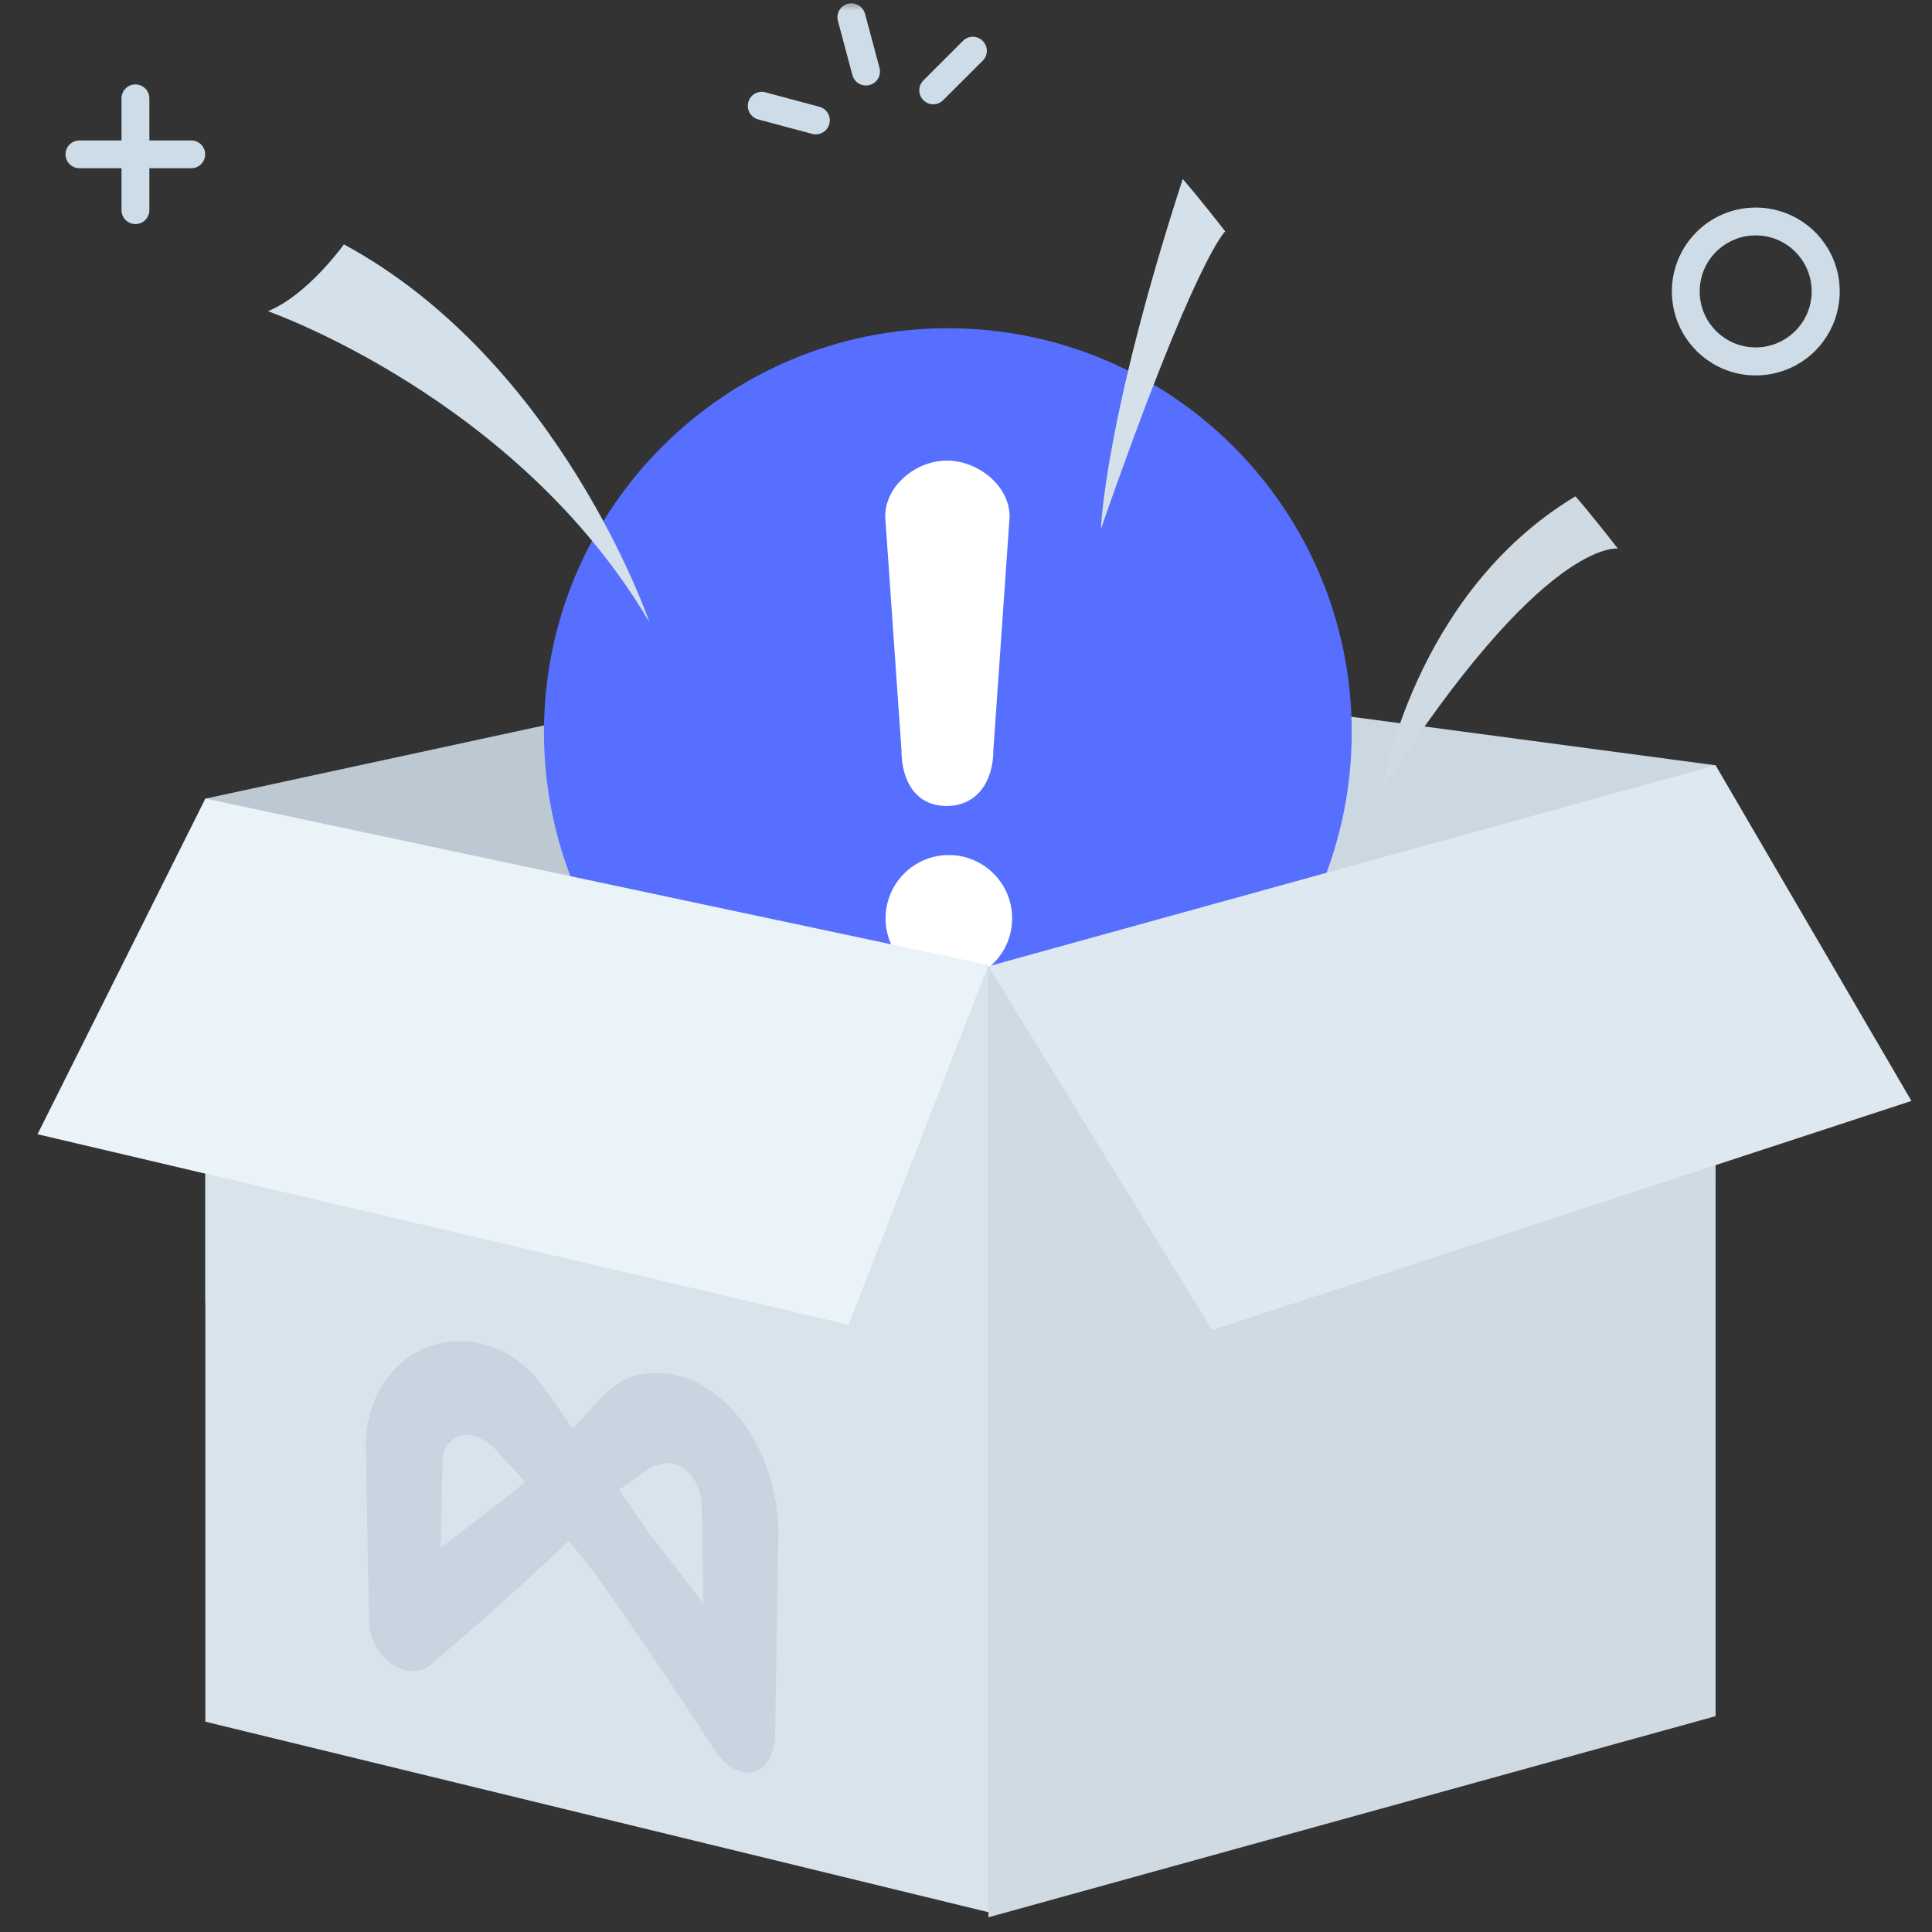 <?xml version="1.0" encoding="UTF-8"?>
<svg width="90px" height="90px" viewBox="0 0 90 90" version="1.1" xmlns="http://www.w3.org/2000/svg" xmlns:xlink="http://www.w3.org/1999/xlink">
    <rect x="0" y="0" width="90" height="90" fill="#333333" stroke="none"/>
    <title>NoData</title>
    <defs>
        <rect id="path-1" x="0" y="0" width="90" height="90"></rect>
    </defs>
    <g id="导航" stroke="none" stroke-width="1" fill="none" fill-rule="evenodd">
        <g transform="translate(-390, -2056)" id="NoData">
            <g transform="translate(390, 2056)">
                <mask id="mask-2" fill="white">
                    <use xlink:href="#path-1"></use>
                </mask>
                <g id="蒙版"></g>
                <g id="编组-27" mask="url(#mask-2)">
                    <g transform="translate(1.748, 0.155)">
                        <g id="编组-26" stroke-width="1" fill="none">
                            <path d="M1.952,6.387 L7.162,6.387 C7.52,6.387 7.809,6.677 7.809,7.035 C7.809,7.392 7.52,7.682 7.162,7.682 L1.952,7.682 C1.595,7.682 1.305,7.392 1.305,7.035 C1.305,6.677 1.595,6.387 1.952,6.387 L1.952,6.387 Z" id="路径" fill="#CEDCE7" fill-rule="nonzero"></path>
                            <path d="M4.56,3.777 C4.918,3.777 5.21,4.069 5.21,4.427 L5.21,9.634 C5.21,9.992 4.92,10.283 4.561,10.283 C4.203,10.283 3.913,9.992 3.913,9.634 L3.913,4.427 C3.913,4.069 4.202,3.777 4.56,3.777 Z" id="路径" fill="#CEDCE7" fill-rule="nonzero"></path>
                            <path d="M33.911,4.146 L36.423,4.82 C36.649,4.881 36.825,5.057 36.885,5.282 C36.945,5.507 36.881,5.748 36.716,5.913 C36.55,6.078 36.31,6.142 36.085,6.082 L33.57,5.407 C33.221,5.313 33.015,4.954 33.11,4.606 C33.204,4.257 33.563,4.051 33.911,4.146 L33.911,4.146 Z" id="路径" fill="#CEDCE7" fill-rule="nonzero"></path>
                            <path d="M38.548,0.487 L39.222,3.004 C39.283,3.23 39.219,3.47 39.055,3.636 C38.89,3.801 38.649,3.866 38.424,3.806 C38.198,3.747 38.022,3.571 37.961,3.346 L37.286,0.822 C37.24,0.655 37.263,0.476 37.35,0.325 C37.436,0.174 37.58,0.064 37.748,0.02 C38.098,-0.067 38.453,0.141 38.548,0.489 L38.548,0.487 Z" id="路径" fill="#CEDCE7" fill-rule="nonzero"></path>
                            <path d="M44.031,2.671 L42.188,4.511 C42.066,4.634 41.9,4.704 41.727,4.704 C41.555,4.704 41.389,4.634 41.267,4.511 C41.144,4.39 41.075,4.224 41.075,4.051 C41.075,3.879 41.144,3.713 41.267,3.591 L43.108,1.751 C43.229,1.627 43.396,1.557 43.569,1.557 C43.743,1.557 43.909,1.627 44.031,1.751 C44.154,1.872 44.223,2.038 44.223,2.211 C44.223,2.384 44.154,2.55 44.031,2.671 L44.031,2.671 Z" id="路径" fill="#CEDCE7" fill-rule="nonzero"></path>
                            <path d="M80.039,9.514 C81.621,9.512 83.048,10.463 83.655,11.923 C84.262,13.384 83.929,15.066 82.812,16.186 C81.695,17.306 80.013,17.642 78.551,17.038 C77.089,16.434 76.135,15.009 76.134,13.427 C76.134,11.261 77.882,9.514 80.039,9.514 Z M80.039,10.811 C78.598,10.811 77.43,11.979 77.43,13.42 C77.43,14.861 78.598,16.029 80.039,16.029 L80.039,16.029 C81.479,16.026 82.647,14.859 82.647,13.419 C82.647,11.978 81.479,10.811 80.039,10.811 Z" id="形状结合" fill="#CEDCE7" fill-rule="nonzero"></path>
                            <polygon id="路径" fill="#CBD8E2" fill-rule="nonzero" points="78.171 35.495 39.086 30.288 39.086 50.942 78.171 55.044"></polygon>
                            <polygon id="路径" fill="#BCC9D3" fill-rule="nonzero" points="7.818 37.049 39.086 30.288 39.086 53.738 7.818 60.499"></polygon>
                            <path d="M42.406,15.136 C32.015,15.136 23.592,23.559 23.592,33.949 C23.592,44.339 32.015,52.762 42.406,52.762 C52.797,52.762 61.22,44.339 61.22,33.949 C61.22,23.559 52.797,15.136 42.406,15.136 Z" id="路径" fill="#566FFE" fill-rule="nonzero"></path>
                            <path d="M42.364,21.301 C43.805,21.301 45.284,22.469 45.284,23.909 L44.527,34.782 C44.527,36.222 43.787,37.39 42.346,37.39 C40.908,37.39 40.245,36.221 40.245,34.782 L39.488,23.909 C39.487,22.469 40.922,21.301 42.364,21.301 L42.364,21.301 Z" id="路径" fill="#FFFFFF" fill-rule="nonzero"></path>
                            <path d="M42.451,45.573 C40.823,45.573 39.506,44.254 39.506,42.626 C39.506,40.998 40.823,39.676 42.451,39.676 C44.079,39.676 45.402,40.998 45.402,42.626 C45.402,44.254 44.079,45.573 42.451,45.573 Z" id="路径" fill="#FFFFFF" fill-rule="nonzero"></path>
                            <polygon id="路径" fill="#CFDAE2" fill-rule="nonzero" points="44.296 44.864 78.171 35.495 78.171 79.791 44.296 89.16"></polygon>
                            <polygon id="路径" fill="#D9E3EB" fill-rule="nonzero" points="7.818 37.049 44.296 44.864 44.296 88.922 7.818 80.048"></polygon>
                            <polygon id="路径" fill="#EAF3F8" fill-rule="nonzero" points="44.296 44.796 7.818 37.049 0 52.682 37.783 61.556"></polygon>
                            <polygon id="路径" fill="#DDE8F0" fill-rule="nonzero" points="44.296 44.864 78.171 35.495 87.294 51.131 54.721 61.805"></polygon>
                            <path d="M62.623,36.656 C62.623,36.656 64.07,27.517 71.642,22.965 C71.642,22.965 72.309,23.716 73.619,25.403 C73.619,25.403 70.176,24.857 62.623,36.656 Z" id="路径" fill="#CFDAE2" fill-rule="nonzero"></path>
                            <path d="M49.538,24.486 C49.538,24.486 49.683,19.481 53.347,8.184 C53.347,8.184 54.014,8.935 55.327,10.623 C55.327,10.623 53.945,11.824 49.538,24.486 Z" id="路径" fill="#D5E1EA" fill-rule="nonzero"></path>
                            <path d="M28.502,28.825 C28.502,28.825 24.376,16.701 14.273,11.229 C14.273,11.229 12.585,13.591 10.734,14.342 C10.726,14.342 22.355,18.388 28.502,28.825 L28.502,28.825 Z" id="路径" fill="#D5E1EA" fill-rule="nonzero"></path>
                        </g>
                        <path d="M22.243,69.267 C22.207,69.292 22.172,69.32 22.139,69.349 C22.103,69.374 22.069,69.402 22.035,69.431 C22,69.456 21.965,69.484 21.932,69.513 C21.896,69.538 21.861,69.566 21.828,69.595 C21.792,69.62 21.758,69.648 21.724,69.677 C21.688,69.702 21.654,69.729 21.621,69.758 C21.585,69.784 21.55,69.811 21.517,69.84 C21.481,69.865 21.446,69.892 21.413,69.921 C21.377,69.946 21.343,69.974 21.309,70.002 C21.273,70.028 21.239,70.055 21.206,70.084 C21.17,70.108 21.135,70.136 21.102,70.164 C21.066,70.189 21.032,70.216 20.998,70.245 C20.962,70.27 20.928,70.297 20.895,70.326 C20.859,70.351 20.824,70.378 20.791,70.406 C20.755,70.431 20.72,70.458 20.687,70.487 C20.651,70.511 20.617,70.538 20.583,70.567 C20.547,70.592 20.513,70.618 20.48,70.647 C20.444,70.672 20.409,70.698 20.376,70.727 C20.34,70.751 20.306,70.778 20.272,70.807 C20.236,70.831 20.202,70.858 20.169,70.886 C20.133,70.911 20.098,70.937 20.065,70.966 C20.029,70.99 19.994,71.017 19.961,71.045 C19.925,71.069 19.891,71.096 19.857,71.124 C19.821,71.149 19.787,71.175 19.754,71.203 C19.718,71.228 19.683,71.254 19.65,71.282 C19.614,71.307 19.579,71.333 19.546,71.361 C19.51,71.385 19.476,71.412 19.442,71.44 C19.406,71.464 19.372,71.49 19.339,71.518 C19.303,71.542 19.268,71.569 19.235,71.596 C19.199,71.621 19.165,71.647 19.131,71.675 C19.095,71.699 19.061,71.725 19.028,71.753 C18.992,71.777 18.957,71.803 18.924,71.831 C18.888,71.855 18.853,71.881 18.82,71.908 C18.809,71.916 18.798,71.924 18.787,71.932 C18.787,71.93 18.786,71.928 18.786,71.926 C18.789,71.888 18.79,71.849 18.79,71.81 C18.79,71.799 18.789,71.789 18.789,71.778 C18.791,71.74 18.793,71.701 18.793,71.661 C18.793,71.651 18.792,71.64 18.792,71.63 C18.794,71.591 18.796,71.553 18.796,71.513 C18.796,71.503 18.795,71.492 18.795,71.482 C18.797,71.443 18.799,71.404 18.799,71.365 C18.799,71.354 18.798,71.344 18.798,71.334 C18.8,71.295 18.802,71.256 18.802,71.216 C18.802,71.206 18.801,71.196 18.801,71.185 C18.803,71.147 18.804,71.108 18.804,71.068 C18.804,71.058 18.804,71.047 18.804,71.037 C18.806,70.998 18.807,70.959 18.807,70.92 C18.807,70.909 18.807,70.899 18.807,70.889 C18.809,70.85 18.81,70.811 18.81,70.771 C18.81,70.761 18.81,70.751 18.809,70.741 C18.812,70.702 18.813,70.663 18.813,70.623 C18.813,70.613 18.812,70.603 18.812,70.592 C18.814,70.554 18.816,70.514 18.816,70.475 C18.816,70.464 18.815,70.454 18.815,70.444 C18.817,70.405 18.819,70.366 18.819,70.326 C18.819,70.316 18.818,70.306 18.818,70.296 C18.82,70.257 18.822,70.218 18.822,70.178 C18.822,70.168 18.821,70.158 18.821,70.148 C18.823,70.109 18.824,70.069 18.824,70.03 C18.824,70.019 18.824,70.009 18.824,69.999 C18.826,69.96 18.827,69.921 18.827,69.881 C18.827,69.871 18.827,69.861 18.827,69.851 C18.829,69.812 18.83,69.773 18.83,69.733 C18.83,69.723 18.83,69.713 18.83,69.703 C18.832,69.664 18.833,69.624 18.833,69.584 C18.833,69.574 18.833,69.564 18.832,69.554 C18.835,69.515 18.836,69.476 18.836,69.436 C18.836,69.426 18.835,69.416 18.835,69.406 C18.838,69.367 18.839,69.328 18.839,69.288 C18.839,69.278 18.838,69.268 18.838,69.258 C18.84,69.219 18.842,69.179 18.842,69.139 C18.842,69.129 18.841,69.119 18.841,69.109 C18.843,69.07 18.845,69.031 18.845,68.991 C18.845,68.981 18.844,68.971 18.844,68.961 C18.846,68.922 18.848,68.882 18.848,68.842 C18.848,68.832 18.847,68.823 18.847,68.813 C18.849,68.774 18.85,68.734 18.85,68.694 C18.85,68.684 18.85,68.674 18.85,68.664 C18.852,68.625 18.853,68.586 18.853,68.546 C18.853,68.536 18.853,68.526 18.853,68.516 C18.855,68.477 18.856,68.437 18.856,68.397 C18.856,68.387 18.856,68.377 18.856,68.368 C18.858,68.328 18.859,68.289 18.859,68.249 C18.859,68.239 18.858,68.229 18.858,68.219 C18.861,68.18 18.862,68.14 18.862,68.1 C18.862,68.09 18.861,68.081 18.861,68.071 C18.863,68.032 18.865,67.992 18.865,67.952 C18.865,67.944 18.864,67.936 18.864,67.929 C18.866,67.906 18.867,67.883 18.867,67.86 C18.869,67.839 18.871,67.817 18.872,67.796 C18.875,67.773 18.878,67.749 18.881,67.726 C18.885,67.703 18.889,67.68 18.892,67.657 C18.897,67.638 18.901,67.618 18.905,67.599 C18.91,67.58 18.915,67.562 18.92,67.544 C18.925,67.526 18.931,67.508 18.936,67.49 C18.943,67.473 18.949,67.455 18.955,67.438 C18.962,67.421 18.969,67.403 18.976,67.386 C18.985,67.367 18.994,67.347 19.002,67.328 C19.012,67.31 19.022,67.291 19.031,67.272 C19.041,67.256 19.051,67.24 19.06,67.223 C19.07,67.209 19.079,67.195 19.088,67.18 C19.098,67.166 19.108,67.152 19.118,67.138 C19.129,67.124 19.139,67.111 19.15,67.097 C19.161,67.085 19.172,67.071 19.183,67.058 C19.197,67.044 19.211,67.029 19.224,67.015 C19.239,67.001 19.253,66.988 19.267,66.974 C19.281,66.962 19.295,66.95 19.309,66.938 C19.322,66.928 19.335,66.918 19.348,66.907 C19.362,66.898 19.375,66.888 19.388,66.879 C19.403,66.87 19.416,66.861 19.43,66.852 C19.445,66.844 19.46,66.835 19.474,66.826 C19.492,66.818 19.509,66.808 19.527,66.799 C19.545,66.791 19.563,66.783 19.58,66.775 C19.597,66.768 19.614,66.762 19.631,66.755 C19.647,66.75 19.662,66.745 19.678,66.74 C19.694,66.735 19.71,66.731 19.726,66.726 C19.742,66.722 19.758,66.718 19.775,66.714 C19.792,66.712 19.81,66.708 19.828,66.704 C19.848,66.702 19.868,66.699 19.888,66.696 C19.909,66.695 19.929,66.693 19.949,66.691 C19.968,66.691 19.986,66.691 20.004,66.69 C20.022,66.69 20.039,66.69 20.056,66.69 C20.074,66.692 20.092,66.693 20.109,66.693 C20.127,66.696 20.144,66.697 20.162,66.699 C20.163,66.699 20.164,66.699 20.165,66.699 C20.185,66.703 20.204,66.705 20.222,66.708 C20.244,66.712 20.265,66.716 20.286,66.72 C20.307,66.726 20.328,66.731 20.35,66.736 C20.368,66.742 20.386,66.747 20.404,66.753 C20.421,66.759 20.439,66.765 20.456,66.77 C20.472,66.777 20.489,66.783 20.506,66.79 C20.523,66.797 20.539,66.804 20.556,66.811 C20.573,66.82 20.591,66.829 20.609,66.837 C20.628,66.848 20.647,66.858 20.666,66.868 C20.679,66.876 20.692,66.884 20.705,66.892 C20.761,66.928 20.818,66.962 20.876,66.994 C20.899,67.008 20.922,67.022 20.945,67.035 C20.956,67.043 20.968,67.05 20.979,67.057 C20.992,67.066 21.005,67.075 21.019,67.083 C21.032,67.093 21.044,67.103 21.058,67.112 C21.068,67.12 21.079,67.128 21.09,67.137 C21.103,67.147 21.116,67.157 21.128,67.167 C21.141,67.178 21.153,67.189 21.165,67.199 C21.175,67.208 21.186,67.218 21.197,67.227 C21.209,67.239 21.221,67.25 21.233,67.262 C21.244,67.272 21.254,67.284 21.265,67.294 C21.276,67.306 21.287,67.317 21.297,67.328 C21.318,67.351 21.339,67.375 21.36,67.397 C21.394,67.437 21.429,67.474 21.465,67.511 C21.491,67.542 21.519,67.571 21.546,67.6 C21.573,67.63 21.6,67.659 21.628,67.688 C21.654,67.718 21.682,67.748 21.709,67.777 C21.736,67.807 21.763,67.837 21.791,67.866 C21.818,67.896 21.845,67.926 21.873,67.955 C21.899,67.985 21.926,68.015 21.954,68.044 C21.981,68.074 22.008,68.104 22.036,68.133 C22.062,68.163 22.089,68.193 22.117,68.222 C22.144,68.252 22.171,68.282 22.199,68.311 C22.225,68.342 22.252,68.372 22.28,68.401 C22.307,68.431 22.334,68.461 22.362,68.491 C22.388,68.521 22.416,68.551 22.443,68.58 C22.47,68.611 22.497,68.641 22.525,68.67 C22.551,68.701 22.579,68.731 22.606,68.76 C22.633,68.791 22.66,68.821 22.688,68.85 C22.698,68.862 22.708,68.874 22.718,68.885 C22.698,68.902 22.678,68.918 22.658,68.936 C22.622,68.962 22.587,68.989 22.554,69.019 C22.518,69.044 22.484,69.072 22.45,69.101 C22.414,69.127 22.38,69.155 22.347,69.184 M29.681,72.8 C29.627,72.722 29.57,72.647 29.509,72.577 C29.455,72.498 29.397,72.424 29.336,72.354 C29.283,72.276 29.225,72.201 29.164,72.131 C29.111,72.053 29.053,71.979 28.992,71.909 C28.939,71.832 28.881,71.758 28.82,71.688 C28.766,71.611 28.709,71.537 28.648,71.468 C28.594,71.39 28.537,71.317 28.476,71.248 C28.456,71.219 28.435,71.19 28.414,71.162 C28.383,71.113 28.351,71.064 28.317,71.018 C28.294,70.982 28.27,70.946 28.245,70.912 C28.221,70.876 28.197,70.841 28.172,70.806 C28.149,70.77 28.124,70.735 28.099,70.7 C28.076,70.665 28.052,70.629 28.027,70.595 C28.004,70.559 27.979,70.524 27.954,70.49 C27.931,70.454 27.907,70.419 27.882,70.384 C27.858,70.348 27.834,70.313 27.809,70.279 C27.786,70.243 27.762,70.208 27.737,70.174 C27.713,70.138 27.689,70.103 27.664,70.069 C27.641,70.034 27.617,69.999 27.592,69.964 C27.568,69.929 27.544,69.894 27.519,69.86 C27.496,69.824 27.471,69.789 27.446,69.755 C27.423,69.72 27.399,69.685 27.374,69.651 C27.351,69.615 27.326,69.581 27.301,69.547 C27.278,69.511 27.254,69.476 27.229,69.442 C27.205,69.407 27.181,69.372 27.156,69.338 C27.134,69.305 27.111,69.272 27.087,69.239 C27.095,69.234 27.102,69.229 27.109,69.224 C27.144,69.202 27.178,69.179 27.211,69.154 C27.246,69.132 27.28,69.109 27.313,69.084 C27.348,69.062 27.382,69.039 27.415,69.014 C27.45,68.993 27.484,68.969 27.517,68.944 C27.552,68.923 27.586,68.899 27.619,68.874 C27.654,68.852 27.688,68.829 27.721,68.804 C27.756,68.782 27.79,68.759 27.823,68.734 C27.857,68.712 27.892,68.689 27.925,68.663 C27.959,68.641 27.993,68.618 28.026,68.593 C28.061,68.571 28.095,68.547 28.128,68.522 C28.163,68.5 28.197,68.477 28.23,68.451 C28.266,68.429 28.301,68.404 28.335,68.378 C28.381,68.349 28.425,68.317 28.467,68.282 C28.483,68.271 28.498,68.26 28.514,68.249 C28.529,68.239 28.544,68.23 28.558,68.22 C28.571,68.213 28.584,68.206 28.596,68.198 C28.609,68.192 28.621,68.185 28.634,68.179 C28.65,68.172 28.666,68.164 28.682,68.157 C28.699,68.15 28.716,68.143 28.732,68.136 C28.748,68.131 28.764,68.126 28.78,68.121 C28.793,68.117 28.806,68.113 28.819,68.109 C28.844,68.104 28.867,68.098 28.891,68.092 C28.972,68.078 29.051,68.058 29.127,68.032 C29.15,68.027 29.174,68.022 29.197,68.016 C29.228,68.013 29.26,68.009 29.291,68.004 C29.319,68.003 29.347,68.002 29.374,68 C29.406,68.003 29.437,68.004 29.469,68.005 C29.5,68.01 29.531,68.014 29.562,68.018 C29.584,68.023 29.606,68.029 29.628,68.033 C29.637,68.035 29.646,68.036 29.654,68.038 C29.687,68.049 29.721,68.06 29.754,68.069 C29.782,68.081 29.811,68.092 29.839,68.103 C29.871,68.119 29.904,68.135 29.936,68.15 C29.964,68.167 29.993,68.183 30.021,68.198 C30.05,68.218 30.079,68.238 30.108,68.256 C30.136,68.279 30.165,68.301 30.194,68.323 C30.219,68.345 30.244,68.367 30.269,68.389 C30.297,68.417 30.325,68.445 30.353,68.472 C30.376,68.497 30.398,68.523 30.422,68.547 C30.445,68.578 30.47,68.608 30.494,68.638 C30.516,68.669 30.538,68.7 30.56,68.73 C30.58,68.762 30.6,68.793 30.62,68.824 C30.64,68.86 30.66,68.896 30.681,68.931 C30.696,68.963 30.712,68.996 30.728,69.027 C30.745,69.067 30.762,69.106 30.779,69.145 C30.792,69.18 30.805,69.215 30.818,69.25 C30.83,69.29 30.842,69.33 30.855,69.369 C30.865,69.408 30.875,69.448 30.885,69.487 C30.892,69.526 30.9,69.565 30.908,69.604 C30.913,69.647 30.919,69.69 30.926,69.733 C30.929,69.771 30.932,69.81 30.935,69.848 C30.935,69.849 30.935,69.851 30.935,69.852 C30.935,69.915 30.938,69.978 30.942,70.04 C30.941,70.07 30.94,70.101 30.94,70.132 C30.94,70.194 30.943,70.256 30.947,70.318 C30.946,70.348 30.945,70.379 30.945,70.409 C30.945,70.472 30.948,70.534 30.952,70.596 C30.951,70.626 30.95,70.656 30.95,70.687 C30.95,70.749 30.953,70.812 30.957,70.873 C30.956,70.904 30.955,70.934 30.955,70.965 C30.955,71.027 30.957,71.089 30.962,71.151 C30.96,71.182 30.96,71.212 30.96,71.243 C30.96,71.305 30.962,71.367 30.966,71.429 C30.965,71.459 30.964,71.49 30.964,71.521 C30.964,71.583 30.967,71.645 30.971,71.707 C30.97,71.737 30.969,71.768 30.969,71.799 C30.969,71.861 30.972,71.923 30.976,71.985 C30.975,72.015 30.974,72.046 30.974,72.077 C30.974,72.139 30.977,72.201 30.981,72.262 C30.98,72.293 30.979,72.324 30.979,72.355 C30.979,72.417 30.981,72.479 30.986,72.54 C30.985,72.571 30.984,72.602 30.984,72.633 C30.984,72.695 30.986,72.757 30.99,72.818 C30.989,72.849 30.988,72.88 30.988,72.911 C30.988,72.973 30.991,73.034 30.995,73.096 C30.994,73.127 30.993,73.158 30.993,73.189 C30.993,73.251 30.996,73.312 31,73.374 C30.999,73.405 30.998,73.436 30.998,73.467 C30.998,73.529 31.001,73.59 31.005,73.652 C31.004,73.683 31.003,73.714 31.003,73.745 C31.003,73.807 31.006,73.868 31.01,73.93 C31.009,73.961 31.008,73.992 31.008,74.023 C31.008,74.085 31.01,74.146 31.015,74.208 C31.013,74.239 31.013,74.27 31.013,74.301 C31.013,74.363 31.015,74.425 31.019,74.486 C31.019,74.508 31.018,74.531 31.018,74.554 C30.976,74.495 30.932,74.437 30.886,74.383 C30.832,74.303 30.775,74.227 30.714,74.155 C30.66,74.075 30.602,73.999 30.542,73.928 C30.488,73.848 30.43,73.772 30.369,73.701 C30.316,73.622 30.258,73.546 30.197,73.475 C30.144,73.396 30.086,73.32 30.025,73.249 C29.971,73.171 29.914,73.095 29.853,73.025 M34.515,71.303 C34.515,71.235 34.512,71.168 34.508,71.101 C34.509,71.069 34.509,71.037 34.509,71.005 C34.509,70.879 34.501,70.754 34.487,70.63 C34.483,70.476 34.468,70.324 34.442,70.174 C34.43,70.015 34.406,69.857 34.371,69.703 C34.351,69.552 34.321,69.403 34.281,69.258 C34.252,69.105 34.213,68.955 34.165,68.809 C34.129,68.659 34.084,68.513 34.029,68.373 C33.986,68.227 33.934,68.087 33.873,67.952 C33.823,67.806 33.762,67.665 33.694,67.531 C33.638,67.395 33.573,67.265 33.502,67.141 C33.438,67.004 33.365,66.873 33.284,66.751 C33.215,66.623 33.138,66.501 33.055,66.388 C32.979,66.264 32.896,66.147 32.807,66.04 C32.725,65.921 32.636,65.81 32.541,65.709 C32.456,65.6 32.364,65.499 32.267,65.407 C32.173,65.3 32.073,65.203 31.968,65.117 C31.873,65.022 31.773,64.937 31.668,64.863 C31.566,64.772 31.458,64.693 31.346,64.625 C31.241,64.545 31.132,64.475 31.018,64.419 C30.91,64.346 30.796,64.286 30.679,64.239 C30.565,64.175 30.447,64.124 30.326,64.087 C30.212,64.035 30.094,63.995 29.973,63.969 C29.882,63.935 29.789,63.91 29.694,63.893 C29.663,63.887 29.632,63.882 29.601,63.879 C29.556,63.867 29.511,63.856 29.465,63.848 C29.39,63.834 29.316,63.827 29.244,63.825 C29.242,63.824 29.241,63.824 29.24,63.824 C29.117,63.802 28.996,63.796 28.88,63.803 C28.759,63.792 28.642,63.796 28.529,63.813 C28.411,63.814 28.297,63.828 28.187,63.855 C28.078,63.865 27.972,63.888 27.871,63.921 C27.729,63.947 27.593,63.995 27.466,64.061 C27.396,64.09 27.327,64.124 27.262,64.164 C27.204,64.193 27.148,64.226 27.094,64.262 C27.037,64.294 26.982,64.33 26.928,64.37 C26.874,64.404 26.821,64.442 26.77,64.484 C26.72,64.519 26.671,64.558 26.625,64.6 C26.576,64.638 26.529,64.679 26.484,64.722 C26.435,64.764 26.387,64.809 26.343,64.857 C26.294,64.901 26.248,64.949 26.204,65.001 C26.158,65.048 26.114,65.098 26.072,65.151 C26.059,65.165 26.047,65.18 26.034,65.195 C26.006,65.223 25.979,65.253 25.953,65.284 C25.924,65.314 25.896,65.344 25.869,65.376 C25.84,65.406 25.812,65.437 25.785,65.469 C25.755,65.498 25.727,65.529 25.7,65.561 C25.671,65.59 25.643,65.621 25.616,65.652 C25.587,65.682 25.559,65.712 25.532,65.744 C25.503,65.774 25.475,65.804 25.448,65.836 C25.419,65.865 25.391,65.896 25.364,65.928 C25.334,65.957 25.306,65.987 25.279,66.019 C25.25,66.048 25.222,66.078 25.195,66.11 C25.166,66.139 25.138,66.17 25.111,66.201 C25.082,66.23 25.054,66.261 25.027,66.292 C24.998,66.321 24.97,66.352 24.942,66.383 C24.939,66.387 24.935,66.391 24.931,66.394 C24.928,66.391 24.926,66.387 24.923,66.384 C24.901,66.35 24.877,66.317 24.854,66.284 C24.831,66.25 24.808,66.217 24.785,66.185 C24.762,66.151 24.739,66.118 24.716,66.086 C24.693,66.052 24.67,66.019 24.646,65.987 C24.624,65.953 24.601,65.92 24.577,65.888 C24.555,65.854 24.532,65.821 24.508,65.789 C24.486,65.755 24.463,65.722 24.439,65.69 C24.417,65.657 24.394,65.624 24.37,65.592 C24.348,65.558 24.325,65.525 24.301,65.493 C24.279,65.46 24.256,65.427 24.232,65.395 C24.21,65.361 24.186,65.329 24.163,65.296 C24.141,65.263 24.117,65.23 24.094,65.198 C24.071,65.165 24.048,65.132 24.025,65.1 C24.002,65.067 23.979,65.034 23.956,65.002 C23.933,64.969 23.91,64.937 23.886,64.905 C23.864,64.871 23.841,64.839 23.817,64.807 C23.8,64.781 23.782,64.756 23.764,64.731 C23.739,64.693 23.714,64.656 23.687,64.62 C23.653,64.569 23.616,64.519 23.579,64.471 C23.544,64.421 23.507,64.373 23.469,64.326 C23.43,64.275 23.391,64.225 23.349,64.177 C23.312,64.13 23.272,64.085 23.232,64.041 C23.193,63.994 23.153,63.95 23.111,63.907 C23.07,63.86 23.026,63.814 22.982,63.771 C22.941,63.728 22.898,63.686 22.855,63.646 C22.812,63.604 22.769,63.563 22.724,63.525 C22.679,63.482 22.633,63.441 22.585,63.403 C22.541,63.363 22.495,63.326 22.449,63.291 C22.393,63.244 22.335,63.2 22.275,63.159 C22.18,63.085 22.08,63.02 21.977,62.965 C21.922,62.931 21.866,62.901 21.809,62.873 C21.743,62.835 21.675,62.801 21.605,62.771 C21.537,62.736 21.467,62.705 21.395,62.678 C21.325,62.646 21.254,62.618 21.181,62.595 C21.111,62.566 21.038,62.542 20.965,62.522 C20.895,62.498 20.825,62.478 20.753,62.463 C20.684,62.442 20.613,62.426 20.541,62.414 C20.485,62.4 20.427,62.388 20.369,62.38 C20.355,62.378 20.341,62.377 20.327,62.375 C20.296,62.369 20.264,62.363 20.232,62.359 C20.188,62.352 20.146,62.349 20.103,62.346 C20.1,62.345 20.097,62.345 20.094,62.344 C20.021,62.334 19.949,62.329 19.879,62.328 C19.804,62.321 19.73,62.319 19.657,62.322 C19.583,62.319 19.511,62.321 19.439,62.328 C19.368,62.328 19.299,62.334 19.231,62.344 C19.162,62.348 19.094,62.356 19.028,62.369 C18.96,62.377 18.894,62.389 18.829,62.405 C18.76,62.415 18.692,62.431 18.627,62.451 C18.558,62.466 18.491,62.485 18.427,62.508 C18.359,62.526 18.294,62.548 18.231,62.575 C18.165,62.596 18.101,62.621 18.04,62.651 C17.977,62.675 17.916,62.703 17.857,62.735 C17.797,62.761 17.739,62.791 17.683,62.825 C17.624,62.853 17.568,62.886 17.514,62.922 C17.455,62.954 17.398,62.991 17.344,63.031 C17.286,63.067 17.231,63.106 17.178,63.149 C17.122,63.188 17.068,63.23 17.017,63.276 C16.963,63.317 16.912,63.361 16.863,63.41 C16.811,63.453 16.762,63.499 16.716,63.549 C16.668,63.593 16.623,63.64 16.58,63.691 C16.534,63.737 16.49,63.787 16.45,63.839 C16.404,63.889 16.361,63.942 16.321,63.999 C16.277,64.052 16.236,64.108 16.198,64.167 C16.156,64.222 16.117,64.28 16.082,64.341 C16.042,64.399 16.006,64.459 15.973,64.522 C15.936,64.581 15.903,64.642 15.873,64.705 C15.84,64.764 15.81,64.825 15.783,64.889 C15.752,64.949 15.724,65.012 15.7,65.077 C15.67,65.142 15.644,65.21 15.621,65.279 C15.594,65.346 15.57,65.416 15.55,65.488 C15.525,65.556 15.504,65.627 15.487,65.701 C15.465,65.771 15.447,65.844 15.433,65.919 C15.414,65.989 15.399,66.061 15.388,66.136 C15.373,66.206 15.361,66.279 15.353,66.353 C15.339,66.425 15.33,66.499 15.325,66.575 C15.314,66.652 15.308,66.731 15.305,66.811 C15.299,66.881 15.295,66.952 15.295,67.026 C15.295,67.034 15.295,67.043 15.295,67.051 C15.293,67.093 15.291,67.134 15.291,67.177 C15.291,67.213 15.292,67.25 15.294,67.286 C15.294,67.3 15.293,67.313 15.293,67.327 C15.293,67.366 15.294,67.405 15.296,67.444 C15.296,67.454 15.296,67.463 15.296,67.473 C15.296,67.512 15.297,67.551 15.299,67.59 C15.299,67.6 15.299,67.609 15.299,67.619 C15.299,67.658 15.3,67.697 15.302,67.736 C15.302,67.746 15.301,67.755 15.301,67.765 C15.301,67.804 15.303,67.843 15.305,67.882 C15.304,67.892 15.304,67.902 15.304,67.911 C15.304,67.95 15.305,67.99 15.307,68.029 C15.307,68.038 15.307,68.048 15.307,68.057 C15.307,68.097 15.308,68.136 15.31,68.175 C15.31,68.184 15.309,68.194 15.309,68.203 C15.309,68.243 15.311,68.282 15.313,68.321 C15.313,68.33 15.312,68.34 15.312,68.35 C15.312,68.389 15.313,68.428 15.315,68.467 C15.315,68.476 15.315,68.486 15.315,68.496 C15.315,68.535 15.316,68.574 15.318,68.613 C15.318,68.623 15.318,68.632 15.318,68.642 C15.318,68.681 15.319,68.72 15.321,68.759 C15.321,68.769 15.32,68.778 15.32,68.788 C15.32,68.827 15.322,68.866 15.324,68.905 C15.323,68.915 15.323,68.924 15.323,68.934 C15.323,68.973 15.324,69.012 15.326,69.051 C15.326,69.061 15.326,69.071 15.326,69.08 C15.326,69.119 15.327,69.158 15.329,69.197 C15.329,69.207 15.328,69.217 15.328,69.227 C15.328,69.266 15.33,69.305 15.332,69.343 C15.332,69.353 15.331,69.363 15.331,69.373 C15.331,69.412 15.332,69.451 15.334,69.49 C15.334,69.499 15.334,69.509 15.334,69.519 C15.334,69.558 15.335,69.597 15.337,69.636 C15.337,69.646 15.336,69.655 15.336,69.665 C15.336,69.704 15.338,69.743 15.34,69.782 C15.34,69.792 15.339,69.801 15.339,69.811 C15.339,69.85 15.34,69.889 15.343,69.928 C15.342,69.938 15.342,69.948 15.342,69.958 C15.342,69.997 15.343,70.035 15.345,70.074 C15.345,70.084 15.345,70.094 15.345,70.104 C15.345,70.143 15.346,70.182 15.348,70.22 C15.348,70.23 15.347,70.24 15.347,70.25 C15.347,70.289 15.349,70.328 15.351,70.366 C15.351,70.376 15.35,70.386 15.35,70.396 C15.35,70.435 15.351,70.474 15.353,70.513 C15.353,70.523 15.353,70.533 15.353,70.543 C15.353,70.581 15.354,70.62 15.356,70.659 C15.356,70.669 15.355,70.679 15.355,70.689 C15.355,70.728 15.357,70.766 15.359,70.805 C15.359,70.815 15.358,70.825 15.358,70.835 C15.358,70.874 15.359,70.913 15.362,70.951 C15.361,70.961 15.361,70.971 15.361,70.982 C15.361,71.02 15.362,71.059 15.364,71.097 C15.364,71.108 15.364,71.118 15.364,71.128 C15.364,71.166 15.365,71.205 15.367,71.244 C15.367,71.254 15.366,71.264 15.366,71.274 C15.366,71.313 15.368,71.351 15.37,71.39 C15.37,71.4 15.369,71.41 15.369,71.42 C15.369,71.459 15.37,71.498 15.372,71.536 C15.372,71.546 15.372,71.556 15.372,71.567 C15.372,71.605 15.373,71.644 15.375,71.682 C15.375,71.693 15.374,71.703 15.374,71.713 C15.374,71.752 15.376,71.79 15.378,71.828 C15.378,71.839 15.377,71.849 15.377,71.859 C15.377,71.898 15.378,71.936 15.381,71.975 C15.38,71.985 15.38,71.995 15.38,72.006 C15.38,72.044 15.381,72.083 15.383,72.121 C15.383,72.131 15.382,72.142 15.382,72.152 C15.382,72.19 15.384,72.229 15.386,72.267 C15.386,72.278 15.385,72.288 15.385,72.298 C15.385,72.337 15.387,72.375 15.389,72.414 C15.388,72.424 15.388,72.434 15.388,72.445 C15.388,72.483 15.389,72.521 15.391,72.56 C15.391,72.57 15.391,72.58 15.391,72.591 C15.391,72.629 15.392,72.668 15.394,72.706 C15.394,72.717 15.393,72.727 15.393,72.737 C15.393,72.776 15.395,72.814 15.397,72.852 C15.397,72.863 15.396,72.873 15.396,72.884 C15.396,72.922 15.397,72.96 15.399,72.999 C15.399,73.009 15.399,73.02 15.399,73.03 C15.399,73.068 15.4,73.107 15.402,73.145 C15.402,73.156 15.401,73.166 15.401,73.177 C15.401,73.215 15.403,73.253 15.405,73.291 C15.405,73.302 15.404,73.312 15.404,73.323 C15.404,73.361 15.406,73.399 15.408,73.438 C15.407,73.448 15.407,73.459 15.407,73.469 C15.407,73.508 15.408,73.546 15.41,73.584 C15.41,73.595 15.41,73.605 15.41,73.616 C15.41,73.654 15.411,73.692 15.413,73.73 C15.413,73.741 15.412,73.751 15.412,73.762 C15.412,73.8 15.414,73.839 15.416,73.877 C15.415,73.887 15.415,73.898 15.415,73.909 C15.415,73.947 15.416,73.985 15.418,74.023 C15.418,74.034 15.418,74.044 15.418,74.055 C15.418,74.093 15.419,74.131 15.421,74.169 C15.421,74.18 15.42,74.191 15.42,74.201 C15.42,74.24 15.422,74.278 15.424,74.316 C15.424,74.326 15.423,74.337 15.423,74.348 C15.423,74.386 15.425,74.424 15.427,74.462 C15.426,74.473 15.426,74.483 15.426,74.494 C15.426,74.532 15.427,74.57 15.429,74.608 C15.429,74.619 15.429,74.63 15.429,74.641 C15.429,74.679 15.43,74.717 15.432,74.755 C15.432,74.766 15.431,74.776 15.431,74.787 C15.431,74.825 15.433,74.863 15.435,74.901 C15.434,74.912 15.434,74.923 15.434,74.934 C15.434,74.972 15.435,75.01 15.437,75.048 C15.437,75.059 15.437,75.069 15.437,75.08 C15.437,75.118 15.438,75.156 15.44,75.194 C15.44,75.205 15.439,75.216 15.439,75.227 C15.439,75.265 15.441,75.303 15.443,75.34 C15.443,75.351 15.442,75.362 15.442,75.373 C15.442,76.378 16.176,77.388 17.082,77.632 C17.153,77.651 17.222,77.664 17.29,77.673 C17.699,77.742 18.063,77.63 18.329,77.382 C18.362,77.358 18.393,77.331 18.423,77.303 C18.456,77.278 18.487,77.252 18.517,77.223 C18.55,77.199 18.581,77.172 18.611,77.144 C18.644,77.119 18.675,77.092 18.705,77.064 C18.738,77.039 18.769,77.012 18.799,76.984 C18.831,76.959 18.863,76.932 18.893,76.904 C18.925,76.879 18.957,76.852 18.987,76.824 C19.019,76.799 19.05,76.772 19.081,76.743 C19.113,76.718 19.144,76.691 19.174,76.663 C19.207,76.638 19.238,76.611 19.268,76.582 C19.301,76.557 19.332,76.53 19.362,76.501 C19.395,76.476 19.426,76.449 19.456,76.421 C19.489,76.395 19.52,76.368 19.55,76.339 C19.583,76.314 19.614,76.287 19.644,76.258 C19.676,76.233 19.708,76.206 19.738,76.177 C19.77,76.152 19.802,76.124 19.832,76.095 C19.864,76.07 19.895,76.043 19.926,76.014 C19.958,75.988 19.989,75.961 20.019,75.932 C20.052,75.907 20.083,75.879 20.113,75.85 C20.146,75.825 20.177,75.797 20.207,75.768 C20.24,75.743 20.271,75.715 20.301,75.686 C20.334,75.66 20.365,75.633 20.395,75.604 C20.428,75.578 20.459,75.55 20.489,75.521 C20.521,75.495 20.553,75.468 20.583,75.438 C20.615,75.413 20.647,75.385 20.677,75.356 C20.709,75.33 20.741,75.302 20.771,75.273 C20.803,75.247 20.834,75.219 20.864,75.19 C20.897,75.164 20.928,75.136 20.958,75.107 C20.991,75.081 21.022,75.053 21.052,75.023 C21.085,74.997 21.116,74.97 21.146,74.94 C21.179,74.914 21.21,74.886 21.24,74.856 C21.273,74.83 21.304,74.802 21.334,74.773 C21.366,74.747 21.398,74.718 21.428,74.689 C21.46,74.663 21.492,74.635 21.522,74.605 C21.554,74.579 21.585,74.55 21.616,74.521 C21.648,74.494 21.679,74.466 21.709,74.436 C21.742,74.41 21.773,74.382 21.803,74.352 C21.836,74.326 21.867,74.297 21.897,74.267 C21.93,74.241 21.961,74.213 21.991,74.183 C22.024,74.156 22.055,74.128 22.085,74.098 C22.118,74.071 22.149,74.043 22.179,74.013 C22.212,73.986 22.243,73.958 22.273,73.928 C22.305,73.901 22.337,73.873 22.367,73.842 C22.399,73.816 22.431,73.787 22.461,73.757 C22.493,73.73 22.524,73.702 22.554,73.671 C22.587,73.645 22.618,73.616 22.648,73.586 C22.681,73.559 22.712,73.53 22.742,73.5 C22.775,73.473 22.806,73.445 22.836,73.414 C22.869,73.387 22.9,73.359 22.93,73.328 C22.963,73.301 22.994,73.272 23.024,73.242 C23.057,73.215 23.088,73.186 23.118,73.155 C23.15,73.128 23.182,73.099 23.212,73.069 C23.244,73.042 23.276,73.013 23.306,72.982 C23.338,72.955 23.369,72.926 23.399,72.895 C23.432,72.868 23.463,72.839 23.493,72.808 C23.526,72.781 23.557,72.752 23.587,72.721 C23.62,72.694 23.651,72.665 23.681,72.634 C23.714,72.607 23.745,72.578 23.775,72.547 C23.808,72.52 23.839,72.49 23.869,72.459 C23.901,72.432 23.933,72.403 23.963,72.372 C23.995,72.344 24.027,72.315 24.057,72.284 C24.089,72.257 24.121,72.227 24.151,72.196 C24.183,72.169 24.214,72.139 24.244,72.108 C24.277,72.081 24.308,72.051 24.338,72.02 C24.371,71.992 24.402,71.963 24.432,71.931 C24.465,71.904 24.496,71.874 24.526,71.843 C24.559,71.815 24.59,71.786 24.62,71.754 C24.653,71.727 24.684,71.697 24.714,71.666 C24.726,71.655 24.738,71.644 24.75,71.633 C24.755,71.64 24.761,71.646 24.766,71.652 C24.791,71.684 24.816,71.716 24.843,71.746 C24.867,71.779 24.893,71.81 24.919,71.841 C24.944,71.873 24.97,71.905 24.996,71.936 C25.021,71.968 25.046,72 25.073,72.03 C25.098,72.063 25.123,72.094 25.149,72.125 C25.174,72.158 25.2,72.189 25.226,72.22 C25.251,72.253 25.276,72.284 25.303,72.315 C25.328,72.348 25.353,72.38 25.379,72.411 C25.404,72.443 25.43,72.475 25.456,72.506 C25.481,72.539 25.507,72.571 25.533,72.602 C25.558,72.634 25.583,72.666 25.609,72.697 C25.634,72.73 25.66,72.762 25.686,72.793 C25.711,72.826 25.736,72.858 25.763,72.889 C25.788,72.922 25.813,72.954 25.839,72.985 C25.864,73.018 25.89,73.05 25.916,73.081 C25.934,73.105 25.953,73.128 25.971,73.151 C26.018,73.225 26.068,73.296 26.122,73.363 C26.171,73.441 26.223,73.516 26.28,73.586 C26.329,73.664 26.381,73.739 26.437,73.81 C26.486,73.888 26.539,73.963 26.595,74.035 C26.644,74.113 26.696,74.188 26.753,74.259 C26.801,74.338 26.854,74.413 26.91,74.485 C26.959,74.564 27.012,74.639 27.068,74.711 C27.117,74.79 27.169,74.866 27.225,74.937 C27.274,75.017 27.327,75.093 27.383,75.165 C27.432,75.244 27.484,75.32 27.541,75.392 C27.589,75.472 27.642,75.548 27.698,75.621 C27.747,75.7 27.8,75.777 27.856,75.85 C27.905,75.93 27.957,76.006 28.013,76.079 C28.062,76.159 28.115,76.236 28.171,76.309 C28.22,76.389 28.272,76.466 28.328,76.54 C28.377,76.62 28.43,76.697 28.486,76.771 C28.535,76.852 28.588,76.929 28.644,77.003 C28.692,77.084 28.745,77.161 28.801,77.235 C28.85,77.316 28.903,77.394 28.959,77.468 C29.008,77.549 29.06,77.627 29.116,77.702 C29.165,77.783 29.218,77.861 29.274,77.936 C29.323,78.017 29.376,78.096 29.431,78.17 C29.48,78.252 29.533,78.331 29.589,78.406 C29.638,78.488 29.691,78.566 29.747,78.642 C29.796,78.724 29.849,78.803 29.904,78.878 C29.953,78.96 30.006,79.04 30.062,79.115 C30.111,79.198 30.164,79.277 30.22,79.353 C30.269,79.436 30.322,79.515 30.377,79.591 C30.426,79.674 30.479,79.754 30.535,79.83 C30.584,79.913 30.637,79.993 30.693,80.069 C30.742,80.153 30.795,80.233 30.85,80.309 C30.899,80.393 30.952,80.473 31.008,80.55 C31.057,80.633 31.11,80.714 31.166,80.791 C31.215,80.875 31.268,80.955 31.323,81.033 C31.372,81.117 31.425,81.197 31.481,81.275 C31.779,81.787 32.209,82.19 32.686,82.348 C33.406,82.589 34.017,82.188 34.233,81.418 C34.317,81.19 34.363,80.925 34.363,80.63 C34.363,80.596 34.362,80.563 34.361,80.53 C34.365,80.47 34.368,80.41 34.368,80.347 C34.368,80.314 34.367,80.281 34.366,80.248 C34.37,80.188 34.372,80.127 34.372,80.065 C34.372,80.032 34.371,79.999 34.37,79.966 C34.374,79.906 34.377,79.845 34.377,79.783 C34.377,79.75 34.376,79.716 34.375,79.683 C34.379,79.624 34.381,79.563 34.381,79.5 C34.381,79.467 34.381,79.434 34.38,79.401 C34.384,79.341 34.386,79.28 34.386,79.218 C34.386,79.185 34.385,79.152 34.384,79.119 C34.388,79.059 34.391,78.998 34.391,78.936 C34.391,78.903 34.39,78.87 34.389,78.837 C34.393,78.777 34.395,78.716 34.395,78.653 C34.395,78.62 34.394,78.587 34.393,78.555 C34.397,78.495 34.4,78.433 34.4,78.371 C34.4,78.338 34.399,78.305 34.398,78.272 C34.402,78.212 34.404,78.151 34.404,78.088 C34.404,78.056 34.404,78.023 34.403,77.99 C34.407,77.93 34.409,77.869 34.409,77.806 C34.409,77.773 34.408,77.741 34.407,77.708 C34.411,77.648 34.414,77.586 34.414,77.523 C34.414,77.491 34.413,77.458 34.412,77.426 C34.416,77.365 34.418,77.304 34.418,77.241 C34.418,77.208 34.417,77.176 34.416,77.143 C34.42,77.083 34.423,77.021 34.423,76.958 C34.423,76.926 34.422,76.893 34.421,76.861 C34.425,76.8 34.427,76.739 34.427,76.676 C34.427,76.643 34.427,76.611 34.426,76.578 C34.429,76.518 34.432,76.456 34.432,76.393 C34.432,76.361 34.431,76.328 34.43,76.296 C34.434,76.235 34.437,76.174 34.437,76.111 C34.437,76.078 34.436,76.046 34.435,76.014 C34.439,75.953 34.441,75.891 34.441,75.828 C34.441,75.796 34.44,75.764 34.439,75.731 C34.443,75.67 34.446,75.609 34.446,75.546 C34.446,75.513 34.445,75.481 34.444,75.449 C34.448,75.388 34.45,75.326 34.45,75.263 C34.45,75.231 34.45,75.198 34.448,75.166 C34.452,75.105 34.455,75.044 34.455,74.98 C34.455,74.948 34.454,74.916 34.453,74.884 C34.457,74.823 34.46,74.761 34.46,74.698 C34.46,74.665 34.459,74.633 34.458,74.601 C34.462,74.54 34.464,74.478 34.464,74.415 C34.464,74.383 34.463,74.351 34.462,74.319 C34.466,74.258 34.469,74.196 34.469,74.132 C34.469,74.1 34.468,74.068 34.467,74.036 C34.471,73.975 34.473,73.913 34.473,73.849 C34.473,73.818 34.472,73.786 34.471,73.754 C34.475,73.692 34.478,73.63 34.478,73.567 C34.478,73.535 34.477,73.503 34.476,73.471 C34.48,73.41 34.482,73.348 34.482,73.284 C34.482,73.252 34.482,73.22 34.481,73.188 C34.485,73.127 34.487,73.065 34.487,73.001 C34.487,72.969 34.486,72.937 34.485,72.906 C34.489,72.844 34.492,72.782 34.492,72.718 C34.492,72.687 34.491,72.655 34.49,72.623 C34.494,72.562 34.496,72.499 34.496,72.436 C34.496,72.404 34.495,72.372 34.494,72.34 C34.498,72.279 34.501,72.216 34.501,72.153 C34.501,72.121 34.5,72.089 34.499,72.058 C34.503,71.996 34.505,71.934 34.505,71.87 C34.505,71.838 34.505,71.807 34.504,71.775 C34.508,71.713 34.51,71.651 34.51,71.587 C34.51,71.555 34.509,71.522 34.508,71.49" id="Fill-1" fill="#C8D5E0"></path>
                    </g>
                </g>
            </g>
        </g>
    </g>
</svg>